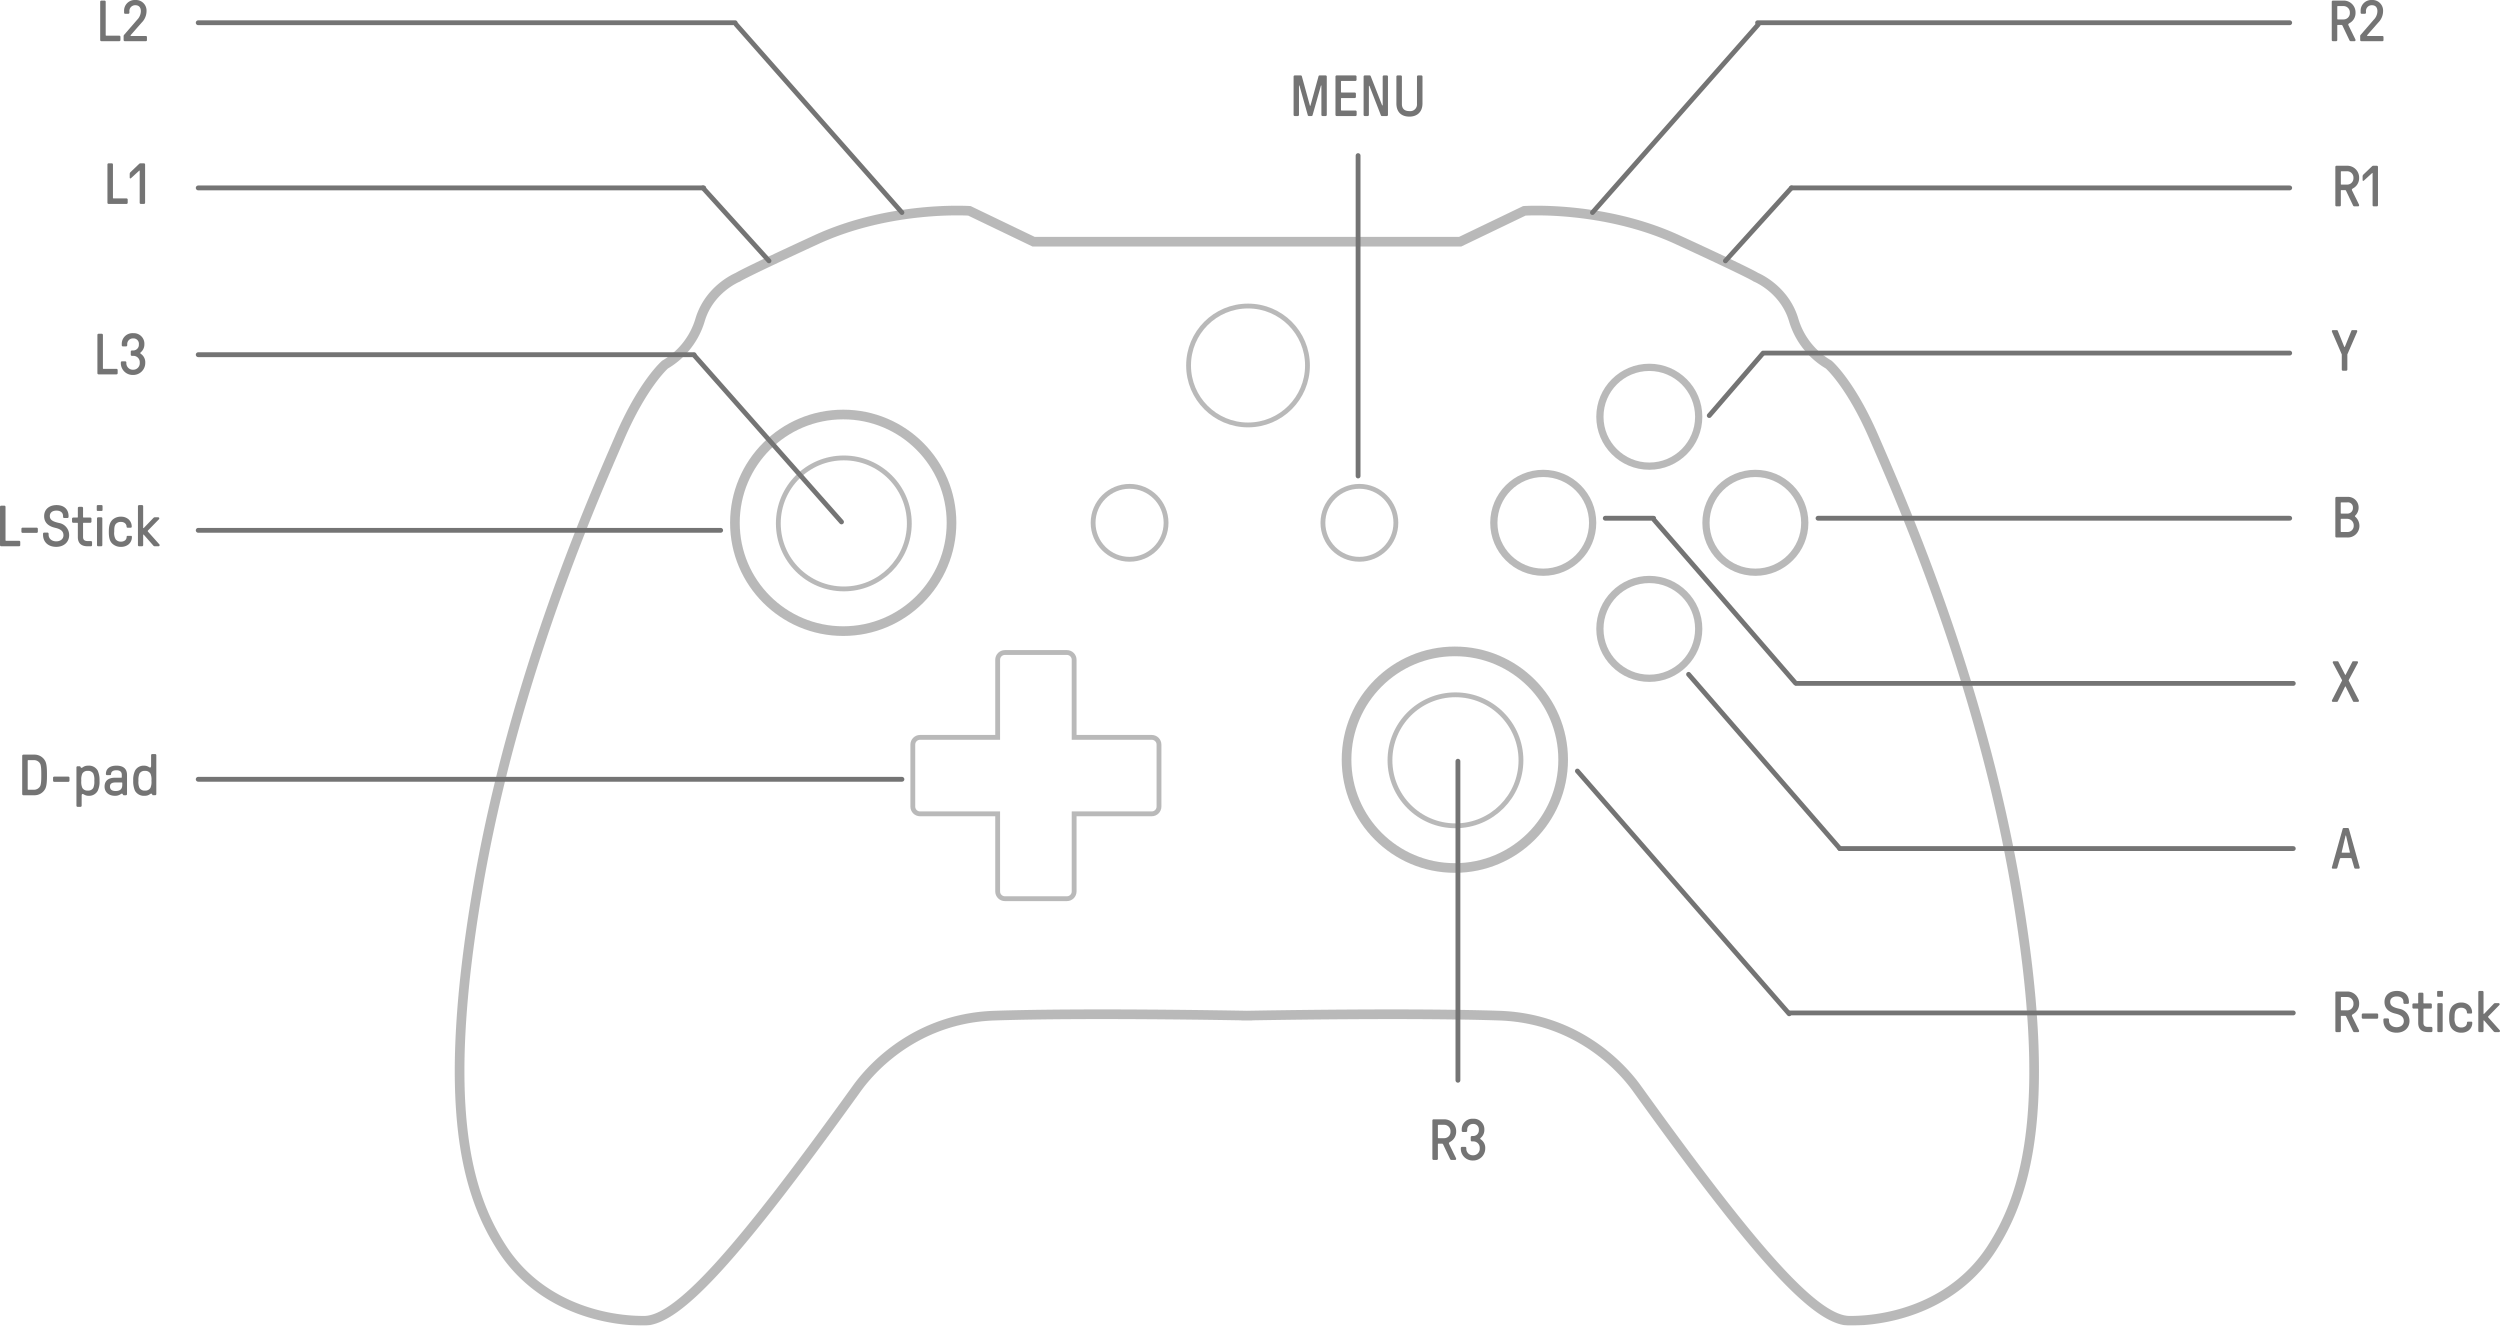 <svg xmlns="http://www.w3.org/2000/svg" width="1034.296" height="548.43" viewBox="0 0 1034.296 548.43">
  <g id="xboxone_macos" transform="translate(-3217.351 -2137.57)">
    <path id="路径_4952" data-name="路径 4952" d="M2.28,0H3.6a.481.481,0,0,0,.48-.48v-6a.227.227,0,0,1,.24-.24H5.784a.469.469,0,0,1,.456.288L9.12-.384A.621.621,0,0,0,9.7,0H11.16a.429.429,0,0,0,.48-.432.818.818,0,0,0-.1-.384L8.76-6.48a.885.885,0,0,1-.12-.408c0-.216.192-.384.5-.576a4.746,4.746,0,0,0,2.5-4.3A4.893,4.893,0,0,0,6.6-16.8H2.28a.481.481,0,0,0-.48.48V-.48A.481.481,0,0,0,2.28,0ZM4.32-9a.227.227,0,0,1-.24-.24v-5.04a.227.227,0,0,1,.24-.24H6.6a2.6,2.6,0,0,1,2.688,2.76A2.6,2.6,0,0,1,6.6-9Zm9.72,9h8.688a.442.442,0,0,0,.48-.48V-1.656a.431.431,0,0,0-.48-.48H16.68c-.24,0-.336-.216-.168-.408l4.464-5.088A6.773,6.773,0,0,0,23.04-12.48a4.385,4.385,0,0,0-4.608-4.56,4.422,4.422,0,0,0-4.68,4.632v.6a.453.453,0,0,0,.48.48H15.48a.481.481,0,0,0,.48-.48v-.36a2.4,2.4,0,0,1,2.472-2.712c1.44,0,2.256.888,2.256,2.472a5.147,5.147,0,0,1-1.536,3.552L13.776-2.64a.8.8,0,0,0-.216.6V-.48A.481.481,0,0,0,14.04,0Z" transform="translate(4180.239 2154.61)" fill="#747474"/>
    <path id="路径_4976" data-name="路径 4976" d="M2.28,0H3.6a.481.481,0,0,0,.48-.48v-6a.227.227,0,0,1,.24-.24H5.784a.469.469,0,0,1,.456.288L9.12-.384A.621.621,0,0,0,9.7,0H11.16a.429.429,0,0,0,.48-.432.818.818,0,0,0-.1-.384L8.76-6.48a.885.885,0,0,1-.12-.408c0-.216.192-.384.5-.576a4.746,4.746,0,0,0,2.5-4.3A4.893,4.893,0,0,0,6.6-16.8H2.28a.481.481,0,0,0-.48.48V-.48A.481.481,0,0,0,2.28,0ZM4.32-9a.227.227,0,0,1-.24-.24v-5.04a.227.227,0,0,1,.24-.24H6.6a2.6,2.6,0,0,1,2.688,2.76A2.6,2.6,0,0,1,6.6-9ZM17.688,0H18.96a.481.481,0,0,0,.48-.48V-16.32a.481.481,0,0,0-.48-.48H17.472a.739.739,0,0,0-.48.216L13.344-13.1a1.084,1.084,0,0,0-.264.792v1.464a.3.3,0,0,0,.528.192l3.384-3.1a.125.125,0,0,1,.216.1V-.48A.481.481,0,0,0,17.688,0Z" transform="translate(4181.724 2222.942)" fill="#747474"/>
    <path id="路径_4979" data-name="路径 4979" d="M4.944,0H6.288a.481.481,0,0,0,.48-.48V-6.744l3.984-9.192a1.143,1.143,0,0,0,.12-.456.425.425,0,0,0-.432-.408H8.856a.45.45,0,0,0-.456.36L5.808-10.056c-.048.144-.1.216-.192.216s-.144-.072-.192-.216L2.832-16.44a.45.45,0,0,0-.456-.36H.792a.425.425,0,0,0-.432.408,1.143,1.143,0,0,0,.12.456L4.464-6.744V-.48A.481.481,0,0,0,4.944,0Z" transform="translate(4181.724 2290.942)" fill="#747474"/>
    <path id="路径_5025" data-name="路径 5025" d="M.792,0H2.424c.216,0,.312-.072.456-.36L5.76-6.168c.1-.192.144-.24.192-.24s.1.048.192.24L9.048-.36c.144.288.24.36.456.36h1.632a.416.416,0,0,0,.432-.432.758.758,0,0,0-.12-.384l-4.032-7.8a.861.861,0,0,1-.1-.264A.553.553,0,0,1,7.392-9.1l3.672-6.888a.885.885,0,0,0,.12-.408.426.426,0,0,0-.432-.408H9.216c-.216,0-.312.072-.456.36L6.12-11.328c-.048.1-.12.192-.168.192s-.12-.1-.168-.192L3.144-16.44c-.144-.288-.24-.36-.456-.36H1.152a.426.426,0,0,0-.432.408.9.9,0,0,0,.12.408L4.512-9.1a.553.553,0,0,1,.072.216.692.692,0,0,1-.1.264L.48-.816a.83.83,0,0,0-.12.408A.426.426,0,0,0,.792,0Z" transform="translate(4181.724 2427.942)" fill="#747474"/>
    <path id="路径_5070" data-name="路径 5070" d="M.768,0H2.16a.483.483,0,0,0,.456-.36L3.672-4.032a.461.461,0,0,1,.456-.336H8.112a.442.442,0,0,1,.456.336L9.624-.36A.483.483,0,0,0,10.08,0h1.392a.38.38,0,0,0,.408-.336,1.331,1.331,0,0,0-.072-.408L7.416-16.44a.462.462,0,0,0-.456-.36H5.28a.462.462,0,0,0-.456.36L.432-.744A1.331,1.331,0,0,0,.36-.336.38.38,0,0,0,.768,0ZM4.632-6.6c-.144,0-.24-.072-.192-.264L6-13.56c.024-.1.048-.144.1-.144h.048c.048,0,.072.048.1.144l1.56,6.7c.048.192-.048.264-.192.264Z" transform="translate(4181.724 2496.942)" fill="#747474"/>
    <path id="路径_5028" data-name="路径 5028" d="M2.28,0H6.72a4.79,4.79,0,0,0,5.04-4.9,5.024,5.024,0,0,0-1.7-3.672.314.314,0,0,1,0-.528,4.524,4.524,0,0,0,1.368-3.24A4.374,4.374,0,0,0,6.72-16.8H2.28a.481.481,0,0,0-.48.48V-.48A.481.481,0,0,0,2.28,0ZM4.272-9.888a.227.227,0,0,1-.24-.24V-14.28a.227.227,0,0,1,.24-.24H6.72a2.066,2.066,0,0,1,2.352,2.184A2.256,2.256,0,0,1,6.72-9.888Zm0,7.608a.227.227,0,0,1-.24-.24V-7.488a.215.215,0,0,1,.24-.24H6.72A2.718,2.718,0,0,1,9.408-4.9,2.537,2.537,0,0,1,6.72-2.28Z" transform="translate(4181.724 2359.942)" fill="#747474"/>
    <path id="路径_4956" data-name="路径 4956" d="M2.28,0H9.7a.481.481,0,0,0,.48-.48V-1.8a.481.481,0,0,0-.48-.48H4.32a.227.227,0,0,1-.24-.24v-13.8a.481.481,0,0,0-.48-.48H2.28a.481.481,0,0,0-.48.48V-.48A.481.481,0,0,0,2.28,0Zm9.7,0h8.688a.442.442,0,0,0,.48-.48V-1.656a.431.431,0,0,0-.48-.48H14.616c-.24,0-.336-.216-.168-.408l4.464-5.088a6.773,6.773,0,0,0,2.064-4.848,4.385,4.385,0,0,0-4.608-4.56,4.422,4.422,0,0,0-4.68,4.632v.6a.453.453,0,0,0,.48.48h1.248a.481.481,0,0,0,.48-.48v-.36a2.4,2.4,0,0,1,2.472-2.712c1.44,0,2.256.888,2.256,2.472a5.147,5.147,0,0,1-1.536,3.552L11.712-2.64a.8.8,0,0,0-.216.6V-.48A.481.481,0,0,0,11.976,0Z" transform="translate(3257 2154.61)" fill="#747474"/>
    <path id="路径_4983" data-name="路径 4983" d="M2.28,0H9.7a.481.481,0,0,0,.48-.48V-1.8a.481.481,0,0,0-.48-.48H4.32a.227.227,0,0,1-.24-.24v-13.8a.481.481,0,0,0-.48-.48H2.28a.481.481,0,0,0-.48.48V-.48A.481.481,0,0,0,2.28,0ZM15.624,0H16.9a.481.481,0,0,0,.48-.48V-16.32a.481.481,0,0,0-.48-.48H15.408a.739.739,0,0,0-.48.216L11.28-13.1a1.084,1.084,0,0,0-.264.792v1.464a.3.3,0,0,0,.528.192l3.384-3.1a.125.125,0,0,1,.216.1V-.48A.481.481,0,0,0,15.624,0Z" transform="translate(3260 2221.942)" fill="#747474"/>
    <path id="路径_5076" data-name="路径 5076" d="M2.28,0H3.6a.481.481,0,0,0,.48-.48v-6a.227.227,0,0,1,.24-.24H5.784a.469.469,0,0,1,.456.288L9.12-.384A.621.621,0,0,0,9.7,0H11.16a.429.429,0,0,0,.48-.432.818.818,0,0,0-.1-.384L8.76-6.48a.885.885,0,0,1-.12-.408c0-.216.192-.384.5-.576a4.746,4.746,0,0,0,2.5-4.3A4.893,4.893,0,0,0,6.6-16.8H2.28a.481.481,0,0,0-.48.48V-.48A.481.481,0,0,0,2.28,0ZM4.32-9a.227.227,0,0,1-.24-.24v-5.04a.227.227,0,0,1,.24-.24H6.6a2.6,2.6,0,0,1,2.688,2.76A2.6,2.6,0,0,1,6.6-9ZM18.624.24a4.956,4.956,0,0,0,5.04-5.064,4.2,4.2,0,0,0-1.9-3.72c-.216-.144-.216-.36.024-.576A4.231,4.231,0,0,0,23.3-12.408a4.371,4.371,0,0,0-4.632-4.632,4.422,4.422,0,0,0-4.728,4.392v.6a.481.481,0,0,0,.48.48h1.3a.481.481,0,0,0,.48-.48v-.36a2.356,2.356,0,0,1,2.472-2.472,2.228,2.228,0,0,1,2.352,2.472,2.352,2.352,0,0,1-2.4,2.52h-.48a.481.481,0,0,0-.48.48v1.272a.481.481,0,0,0,.48.48h.48a2.627,2.627,0,0,1,2.76,2.832,2.685,2.685,0,0,1-2.76,2.9A2.684,2.684,0,0,1,15.84-4.752V-4.92a.481.481,0,0,0-.48-.48H14.04a.481.481,0,0,0-.48.48v.408A4.883,4.883,0,0,0,18.624.24Z" transform="translate(3808.154 2617.454)" fill="#747474"/>
    <path id="路径_5000" data-name="路径 5000" d="M2.28,0H3.552a.481.481,0,0,0,.48-.48V-12.528a.11.11,0,0,1,.1-.12c.048,0,.072.048.1.1L7.656-.408A.471.471,0,0,0,8.16,0H9.168a.471.471,0,0,0,.5-.408L13.1-12.552c.024-.048.048-.1.1-.1a.11.11,0,0,1,.1.12V-.48a.481.481,0,0,0,.48.48h1.272a.481.481,0,0,0,.48-.48V-16.32a.481.481,0,0,0-.48-.48H12.6a.471.471,0,0,0-.5.408L8.784-4.32a.122.122,0,0,1-.12.1.122.122,0,0,1-.12-.1L5.232-16.392a.471.471,0,0,0-.5-.408H2.28a.481.481,0,0,0-.48.48V-.48A.481.481,0,0,0,2.28,0ZM19.608,0h7.8a.481.481,0,0,0,.48-.48V-1.8a.481.481,0,0,0-.48-.48h-5.76a.227.227,0,0,1-.24-.24V-7.2a.227.227,0,0,1,.24-.24H27.1a.481.481,0,0,0,.48-.48V-9.24a.481.481,0,0,0-.48-.48H21.648a.227.227,0,0,1-.24-.24v-4.32a.227.227,0,0,1,.24-.24H27.36a.481.481,0,0,0,.48-.48v-1.32a.481.481,0,0,0-.48-.48H19.608a.481.481,0,0,0-.48.48V-.48A.481.481,0,0,0,19.608,0ZM38.352-4.632l-4.608-11.76c-.12-.312-.24-.408-.5-.408H31.248a.481.481,0,0,0-.48.48V-.48a.481.481,0,0,0,.48.48h1.224a.481.481,0,0,0,.48-.48V-12.336c0-.1.048-.168.12-.168s.12.048.192.24L37.872-.408c.12.312.24.408.5.408h1.992a.481.481,0,0,0,.48-.48V-16.32a.481.481,0,0,0-.48-.48H39.144a.481.481,0,0,0-.48.48V-4.56c0,.1-.048.168-.12.168S38.424-4.44,38.352-4.632ZM49.728.24c3.144,0,5.4-1.872,5.4-5.472V-16.32a.481.481,0,0,0-.48-.48h-1.32a.481.481,0,0,0-.48.48V-4.992a2.775,2.775,0,0,1-3.12,2.952c-1.8,0-3.12-.792-3.12-2.952V-16.32a.481.481,0,0,0-.48-.48h-1.32a.481.481,0,0,0-.48.48V-5.232C44.328-1.632,46.392.24,49.728.24Z" transform="translate(3750.734 2185.576)" fill="#747474"/>
    <path id="路径_4966" data-name="路径 4966" d="M0,0H222.144" transform="translate(3299.356 2146.979)" fill="none" stroke="#747474" stroke-linecap="round" stroke-width="2"/>
    <path id="路径_5001" data-name="路径 5001" d="M0,0H209.144" transform="translate(3299.356 2215.312)" fill="none" stroke="#747474" stroke-linecap="round" stroke-width="2"/>
    <path id="路径_5002" data-name="路径 5002" d="M0,0H205.144" transform="translate(3299.356 2284.312)" fill="none" stroke="#747474" stroke-linecap="round" stroke-width="2"/>
    <path id="路径_5045" data-name="路径 5045" d="M0,0H216.144" transform="translate(3299.356 2356.975)" fill="none" stroke="#747474" stroke-linecap="round" stroke-width="2"/>
    <path id="路径_5046" data-name="路径 5046" d="M0,0H291.144" transform="translate(3299.356 2459.975)" fill="none" stroke="#747474" stroke-linecap="round" stroke-width="2"/>
    <path id="路径_3692" data-name="路径 3692" d="M10.148,0,38.3,32.427,68.6,67.446" transform="translate(3891.548 2352.683)" fill="none" stroke="#747474" stroke-linecap="round" stroke-width="2"/>
    <path id="路径_5003" data-name="路径 5003" d="M217.141,0H0" transform="translate(3947.5 2283.643)" fill="none" stroke="#747474" stroke-linecap="round" stroke-width="2"/>
    <path id="路径_5047" data-name="路径 5047" d="M195.141,0H0" transform="translate(3969.5 2351.975)" fill="none" stroke="#747474" stroke-linecap="round" stroke-width="2"/>
    <path id="路径_5048" data-name="路径 5048" d="M20.019,0H0" transform="translate(3881.481 2351.975)" fill="none" stroke="#747474" stroke-linecap="round" stroke-width="2"/>
    <path id="路径_5049" data-name="路径 5049" d="M205.627,0H0" transform="translate(3960.5 2420.306)" fill="none" stroke="#747474" stroke-linecap="round" stroke-width="2"/>
    <path id="路径_5077" data-name="路径 5077" d="M187.627,0H0" transform="translate(3978.5 2488.638)" fill="none" stroke="#747474" stroke-linecap="round" stroke-width="2"/>
    <path id="路径_5004" data-name="路径 5004" d="M0,25.857,22.288,0" transform="translate(3924.5 2283.643)" fill="none" stroke="#747474" stroke-linecap="round" stroke-width="2"/>
    <path id="路径_3693" data-name="路径 3693" d="M-2.008,0,60.533,72.034" transform="translate(3917.958 2416.558)" fill="none" stroke="#747474" stroke-linecap="round" stroke-width="2"/>
    <path id="路径_4967" data-name="路径 4967" d="M0,0,68.572,77.777" transform="translate(3521.928 2147.723)" fill="none" stroke="#747474" stroke-linecap="round" stroke-width="2"/>
    <path id="路径_5005" data-name="路径 5005" d="M0,0,61,69" transform="translate(3504.5 2284.5)" fill="none" stroke="#747474" stroke-linecap="round" stroke-width="2"/>
    <path id="路径_4968" data-name="路径 4968" d="M220.141,0H0" transform="translate(3944.5 2146.979)" fill="none" stroke="#747474" stroke-linecap="round" stroke-width="2"/>
    <path id="路径_5006" data-name="路径 5006" d="M206.141,0H0" transform="translate(3958.5 2215.312)" fill="none" stroke="#747474" stroke-linecap="round" stroke-width="2"/>
    <path id="路径_5007" data-name="路径 5007" d="M0,0V132.558" transform="translate(3779.217 2201.942)" fill="none" stroke="#747474" stroke-linecap="round" stroke-width="2"/>
    <path id="路径_5050" data-name="路径 5050" d="M0,0V132" transform="translate(3820.523 2452.5)" fill="none" stroke="#747474" stroke-linecap="round" stroke-width="2"/>
    <path id="路径_5078" data-name="路径 5078" d="M208.627,0H0" transform="translate(3957.5 2556.638)" fill="none" stroke="#747474" stroke-linecap="round" stroke-width="2"/>
    <path id="路径_3694" data-name="路径 3694" d="M-2.008,0,85.6,100.438" transform="translate(3871.958 2456.558)" fill="none" stroke="#747474" stroke-linecap="round" stroke-width="2"/>
    <g id="xboxone" transform="translate(6860 10864)">
      <g id="组_4416" data-name="组 4416" transform="translate(-3645 -8948)" opacity="0.5">
        <path id="联合_14" data-name="联合 14" d="M487.558,363.874c-.508-.509-18.834-29.526-57.523-30.8-36.692-1.206-97.851-.125-104.069-.01v.01l-.257,0-.257,0v-.01c-6.218-.115-67.377-1.2-104.068.01-38.689,1.273-57.016,30.29-57.524,30.8C114.519,432.5,90.241,459.322,76.3,459.323c-18.581,0-44.035-7.127-58.8-30.036S-7.7,370.236,7.322,281.4,56.376,116.789,66.109,94.2,84.993,63.729,84.993,63.729A31.892,31.892,0,0,0,99.474,45.308c3.824-12.976,15.641-17.726,15.641-17.726s1.738-1.39,32.44-15.525S210.925.124,210.925.124L237.494,12.9h176.43L440.491.124s32.671-2.2,63.372,11.933S536.3,27.582,536.3,27.582s11.818,4.75,15.641,17.726a31.892,31.892,0,0,0,14.482,18.421s9.152,7.878,18.884,30.469,43.769,98.377,58.785,187.207,4.582,124.976-10.181,147.883-40.216,30.036-58.8,30.036C561.175,459.322,536.9,432.5,487.558,363.874Z" transform="translate(192.5 308.677)" fill="none" stroke="#747474" stroke-width="4"/>
        <g id="椭圆_2186" data-name="椭圆 2186" transform="translate(618.878 415.927)" fill="none" stroke="#747474" stroke-width="3">
          <circle cx="21.941" cy="21.941" r="21.941" stroke="none"/>
          <circle cx="21.941" cy="21.941" r="20.441" fill="none"/>
        </g>
        <g id="椭圆_2187" data-name="椭圆 2187" transform="translate(548.668 421.778)" fill="none" stroke="#747474" stroke-width="2">
          <circle cx="16.09" cy="16.09" r="16.09" stroke="none"/>
          <circle cx="16.09" cy="16.09" r="15.09" fill="none"/>
        </g>
        <g id="椭圆_2188" data-name="椭圆 2188" transform="translate(453.592 421.778)" fill="none" stroke="#747474" stroke-width="2">
          <circle cx="16.09" cy="16.09" r="16.09" stroke="none"/>
          <circle cx="16.09" cy="16.09" r="15.09" fill="none"/>
        </g>
        <g id="椭圆_2189" data-name="椭圆 2189" transform="translate(557.444 489.062)" fill="none" stroke="#747474" stroke-width="4">
          <circle cx="46.806" cy="46.806" r="46.806" stroke="none"/>
          <circle cx="46.806" cy="46.806" r="44.806" fill="none"/>
        </g>
        <g id="椭圆_2190" data-name="椭圆 2190" transform="translate(304.397 391.061)" fill="none" stroke="#747474" stroke-width="4">
          <circle cx="46.806" cy="46.806" r="46.806" stroke="none"/>
          <circle cx="46.806" cy="46.806" r="44.806" fill="none"/>
        </g>
        <g id="椭圆_2191" data-name="椭圆 2191" transform="translate(662.759 372.046)" fill="none" stroke="#747474" stroke-width="3">
          <circle cx="21.941" cy="21.941" r="21.941" stroke="none"/>
          <circle cx="21.941" cy="21.941" r="20.441" fill="none"/>
        </g>
        <g id="椭圆_2192" data-name="椭圆 2192" transform="translate(706.64 415.927)" fill="none" stroke="#747474" stroke-width="3">
          <circle cx="21.941" cy="21.941" r="21.941" stroke="none"/>
          <circle cx="21.941" cy="21.941" r="20.441" fill="none"/>
        </g>
        <g id="椭圆_2193" data-name="椭圆 2193" transform="translate(662.759 459.808)" fill="none" stroke="#747474" stroke-width="3">
          <circle cx="21.941" cy="21.941" r="21.941" stroke="none"/>
          <circle cx="21.941" cy="21.941" r="20.441" fill="none"/>
        </g>
        <g id="联合_15" data-name="联合 15" transform="translate(378.995 490.525)" fill="none">
          <path d="M39.1,103.852a4,4,0,0,1-4-4v-31.1H4a4,4,0,0,1-4-4V39.1a4,4,0,0,1,4-4H35.1V4a4,4,0,0,1,4-4H64.747a4,4,0,0,1,4,4V35.1h31.1a4,4,0,0,1,4,4V64.747a4,4,0,0,1-4,4h-31.1v31.1a4,4,0,0,1-4,4Z" stroke="none"/>
          <path d="M 64.747 101.852 C 65.85 101.852 66.747 100.955 66.747 99.852 L 66.747 68.747 L 66.747 66.747 L 68.747 66.747 L 99.852 66.747 C 100.955 66.747 101.852 65.85 101.852 64.747 L 101.852 39.105 C 101.852 38.002 100.955 37.105 99.852 37.105 L 68.747 37.105 L 66.747 37.105 L 66.747 35.105 L 66.747 4 C 66.747 2.897 65.85 2 64.747 2 L 39.105 2 C 38.002 2 37.105 2.897 37.105 4 L 37.105 35.105 L 37.105 37.105 L 35.105 37.105 L 4 37.105 C 2.897 37.105 2 38.002 2 39.105 L 2 64.747 C 2 65.85 2.897 66.747 4 66.747 L 35.105 66.747 L 37.105 66.747 L 37.105 68.747 L 37.105 99.852 C 37.105 100.955 38.002 101.852 39.105 101.852 L 64.747 101.852 M 64.747 103.852 L 39.105 103.852 C 36.896 103.852 35.105 102.061 35.105 99.852 L 35.105 68.747 L 4 68.747 C 1.791 68.747 -9.34776892336231e-07 66.956 -9.34776892336231e-07 64.747 L -9.34776892336231e-07 39.105 C -9.34776892336231e-07 36.896 1.791 35.105 4 35.105 L 35.105 35.105 L 35.105 4 C 35.105 1.791 36.896 -9.34776892336231e-07 39.105 -9.34776892336231e-07 L 64.747 -9.34776892336231e-07 C 66.956 -9.34776892336231e-07 68.747 1.791 68.747 4 L 68.747 35.105 L 99.852 35.105 C 102.061 35.105 103.852 36.896 103.852 39.105 L 103.852 64.747 C 103.852 66.956 102.061 68.747 99.852 68.747 L 68.747 68.747 L 68.747 99.852 C 68.747 102.061 66.956 103.852 64.747 103.852 Z" stroke="none" fill="#747474"/>
        </g>
        <circle id="椭圆_2181" data-name="椭圆 2181" cx="27.097" cy="27.097" r="27.097" transform="translate(577.406 509.023)" fill="none" stroke="#747474" stroke-width="2"/>
        <circle id="椭圆_2181-2" data-name="椭圆 2181" cx="27.097" cy="27.097" r="27.097" transform="translate(324.359 411.022)" fill="none" stroke="#747474" stroke-width="2"/>
        <g id="椭圆_2223" data-name="椭圆 2223" transform="translate(493.085 347.18)" fill="none" stroke="#747474" stroke-width="2">
          <circle cx="25.597" cy="25.597" r="25.597" stroke="none"/>
          <circle cx="25.597" cy="25.597" r="24.597" fill="none"/>
        </g>
      </g>
    </g>
    <path id="路径_5008" data-name="路径 5008" d="M27.315,30.189,0,0" transform="translate(3508.185 2215.312)" fill="none" stroke="#747474" stroke-linecap="round" stroke-width="2"/>
    <path id="路径_4969" data-name="路径 4969" d="M68.572,0,0,77.777" transform="translate(3876.185 2147.723)" fill="none" stroke="#747474" stroke-linecap="round" stroke-width="2"/>
    <path id="路径_5009" data-name="路径 5009" d="M0,30.189,27.315,0" transform="translate(3931.185 2215.312)" fill="none" stroke="#747474" stroke-linecap="round" stroke-width="2"/>
    <path id="路径_5010" data-name="路径 5010" d="M2.28,0H9.7a.481.481,0,0,0,.48-.48V-1.8a.481.481,0,0,0-.48-.48H4.32a.227.227,0,0,1-.24-.24v-13.8a.481.481,0,0,0-.48-.48H2.28a.481.481,0,0,0-.48.48V-.48A.481.481,0,0,0,2.28,0ZM16.56.24A4.956,4.956,0,0,0,21.6-4.824a4.2,4.2,0,0,0-1.9-3.72c-.216-.144-.216-.36.024-.576a4.231,4.231,0,0,0,1.512-3.288,4.371,4.371,0,0,0-4.632-4.632,4.422,4.422,0,0,0-4.728,4.392v.6a.481.481,0,0,0,.48.48h1.3a.481.481,0,0,0,.48-.48v-.36a2.356,2.356,0,0,1,2.472-2.472,2.228,2.228,0,0,1,2.352,2.472,2.352,2.352,0,0,1-2.4,2.52h-.48a.481.481,0,0,0-.48.48v1.272a.481.481,0,0,0,.48.48h.48a2.627,2.627,0,0,1,2.76,2.832,2.685,2.685,0,0,1-2.76,2.9,2.684,2.684,0,0,1-2.784-2.832V-4.92a.481.481,0,0,0-.48-.48h-1.32a.481.481,0,0,0-.48.48v.408A4.883,4.883,0,0,0,16.56.24Z" transform="translate(3255.848 2292.454)" fill="#747474"/>
    <path id="路径_5059" data-name="路径 5059" d="M2.28,0H6.72a4.976,4.976,0,0,0,4.656-2.76c.624-1.3.672-3.408.672-5.64s-.048-4.344-.672-5.64A4.976,4.976,0,0,0,6.72-16.8H2.28a.481.481,0,0,0-.48.48V-.48A.481.481,0,0,0,2.28,0ZM4.32-2.28a.227.227,0,0,1-.24-.24V-14.28a.227.227,0,0,1,.24-.24h2.4a2.861,2.861,0,0,1,2.5,1.464c.456.864.48,2.88.48,4.656s-.024,3.792-.48,4.656A2.861,2.861,0,0,1,6.72-2.28ZM15.048-5.544H20.88a.481.481,0,0,0,.48-.48v-1.2a.481.481,0,0,0-.48-.48H15.048a.481.481,0,0,0-.48.48v1.2A.481.481,0,0,0,15.048-5.544Zm14.112-6.7c-1.944,0-2.3.912-2.808.912-.192,0-.336-.12-.48-.5-.048-.12-.144-.168-.336-.168H24.72a.481.481,0,0,0-.48.48V4.32a.481.481,0,0,0,.48.48h1.2a.481.481,0,0,0,.48-.48V.24c0-.552.12-.768.432-.768.432,0,.936.768,2.52.768A4.051,4.051,0,0,0,33.024-1.8,8.5,8.5,0,0,0,33.792-6a9.5,9.5,0,0,0-.744-4.176A4.115,4.115,0,0,0,29.16-12.24Zm-.216,2.16a2.423,2.423,0,0,1,2.256,1.1A6.036,6.036,0,0,1,31.632-6,6.328,6.328,0,0,1,31.2-3.024a2.4,2.4,0,0,1-2.256,1.1,2.423,2.423,0,0,1-2.256-1.1A6.036,6.036,0,0,1,26.256-6a6.036,6.036,0,0,1,.432-2.976A2.423,2.423,0,0,1,28.944-10.08ZM40.248.24c1.776,0,2.376-.912,2.808-.912.24,0,.36.288.48.5A.363.363,0,0,0,43.872,0h.816a.481.481,0,0,0,.48-.48V-8.4c0-2.52-1.512-3.84-4.368-3.84-2.76,0-4.368,1.272-4.368,3.432a.431.431,0,0,0,.48.48h1.1c.384,0,.552-.12.552-.408,0-1.032.816-1.608,2.208-1.608,1.44,0,2.232.648,2.232,1.872v.984a.227.227,0,0,1-.24.24H40.2c-2.736,0-4.32,1.272-4.32,3.672C35.88-1.272,37.608.24,40.248.24Zm.168-1.992c-1.512,0-2.3-.648-2.3-1.872,0-1.128.744-1.656,2.328-1.656h2.52a.227.227,0,0,1,.24.24v.768C43.2-2.568,42.312-1.752,40.416-1.752ZM52.368.24c1.944,0,2.3-.912,2.808-.912.192,0,.312.12.48.5.048.12.144.168.336.168h.816a.481.481,0,0,0,.48-.48V-16.56a.481.481,0,0,0-.48-.48h-1.2a.481.481,0,0,0-.48.48v4.32c0,.552-.12.768-.432.768-.432,0-.936-.768-2.52-.768A4.051,4.051,0,0,0,48.5-10.2,8.784,8.784,0,0,0,47.736-6a9.5,9.5,0,0,0,.744,4.176A4.236,4.236,0,0,0,52.368.24Zm.216-2.16a2.423,2.423,0,0,1-2.256-1.1A6.036,6.036,0,0,1,49.9-6a6.328,6.328,0,0,1,.432-2.976,2.4,2.4,0,0,1,2.256-1.1,2.423,2.423,0,0,1,2.256,1.1A6.036,6.036,0,0,1,55.272-6a6.036,6.036,0,0,1-.432,2.976A2.423,2.423,0,0,1,52.584-1.92Z" transform="translate(3224.734 2466.576)" fill="#747474"/>
    <path id="路径_5060" data-name="路径 5060" d="M-65.9,0h7.416a.481.481,0,0,0,.48-.48V-1.8a.481.481,0,0,0-.48-.48h-5.376a.227.227,0,0,1-.24-.24v-13.8a.481.481,0,0,0-.48-.48H-65.9a.481.481,0,0,0-.48.48V-.48A.481.481,0,0,0-65.9,0Zm8.856-5.544h5.832a.481.481,0,0,0,.48-.48v-1.2a.481.481,0,0,0-.48-.48h-5.832a.481.481,0,0,0-.48.48v1.2A.481.481,0,0,0-57.048-5.544ZM-43.128.24c3.168,0,5.352-1.968,5.352-4.848a5.057,5.057,0,0,0-4.2-5.04c-2.808-.624-3.792-1.392-3.792-2.88,0-1.368,1.032-2.232,2.736-2.232s2.736.84,2.736,2.28v.312a.481.481,0,0,0,.48.48h1.32a.481.481,0,0,0,.48-.48v-.312c0-2.832-1.9-4.56-4.968-4.56-2.952,0-5.136,1.7-5.136,4.56,0,2.616,1.68,4.176,4.512,4.824,2.472.576,3.48,1.488,3.48,3.144,0,1.464-1.224,2.472-2.976,2.472-1.872,0-3.168-1.128-3.168-2.76v-.384a.481.481,0,0,0-.48-.48H-48.1a.481.481,0,0,0-.48.48V-4.8C-48.576-1.752-46.416.24-43.128.24ZM-30.1,0h1.32a.481.481,0,0,0,.48-.48v-1.2a.481.481,0,0,0-.48-.48H-30.1c-1.3,0-1.92-.528-1.92-1.68V-9.48a.227.227,0,0,1,.24-.24h2.76a.481.481,0,0,0,.48-.48v-1.2a.481.481,0,0,0-.48-.48h-2.76a.227.227,0,0,1-.24-.24v-3.72a.481.481,0,0,0-.48-.48h-1.2a.481.481,0,0,0-.48.48v3.72a.227.227,0,0,1-.24.24H-36.1a.481.481,0,0,0-.48.48v1.2a.481.481,0,0,0,.48.48h1.68a.227.227,0,0,1,.24.24v5.64C-34.176-1.3-32.808,0-30.1,0Zm4.128-14.616h1.632A.379.379,0,0,0-23.952-15v-1.656a.4.4,0,0,0-.384-.384h-1.632a.4.4,0,0,0-.384.384V-15A.379.379,0,0,0-25.968-14.616ZM-25.776,0h1.248a.481.481,0,0,0,.48-.48V-11.52a.481.481,0,0,0-.48-.48h-1.248a.481.481,0,0,0-.48.48V-.48A.481.481,0,0,0-25.776,0Zm9.456.24a4.867,4.867,0,0,0,3.048-.96,3.929,3.929,0,0,0,1.464-3.12c0-.312-.12-.48-.36-.48h-1.368c-.288,0-.456.144-.456.408a1.861,1.861,0,0,1-.648,1.464,2.75,2.75,0,0,1-1.68.528,2.7,2.7,0,0,1-2.208-.96,5.163,5.163,0,0,1-.6-3.12c0-1.68.12-2.52.624-3.192a2.7,2.7,0,0,1,2.16-.888,2.524,2.524,0,0,1,1.608.5,1.912,1.912,0,0,1,.72,1.512.415.415,0,0,0,.456.384h1.272a.426.426,0,0,0,.408-.48,4.06,4.06,0,0,0-1.32-3,4.71,4.71,0,0,0-3.144-1.08A5,5,0,0,0-19.9-10.92C-21.1-9.672-21.36-8.064-21.36-6c0,1.992.192,3.768,1.512,4.968A4.984,4.984,0,0,0-16.32.24ZM-.5-.84-5.112-6a.375.375,0,0,1,0-.576L-.648-11.16a.51.51,0,0,0,.168-.36.472.472,0,0,0-.5-.48H-2.4a1.047,1.047,0,0,0-.6.36L-6.84-7.632c-.1.1-.144.12-.192.12-.072,0-.12-.048-.12-.168v-8.88a.481.481,0,0,0-.48-.48h-1.2a.481.481,0,0,0-.48.48V-.48a.481.481,0,0,0,.48.48h1.2a.481.481,0,0,0,.48-.48v-4.2c0-.12.048-.168.12-.168.048,0,.1.024.192.12l3.768,4.3a.98.98,0,0,0,.7.432H-.84a.473.473,0,0,0,.5-.48A.464.464,0,0,0-.5-.84Z" transform="translate(3283.734 2363.576)" fill="#747474"/>
    <path id="路径_5081" data-name="路径 5081" d="M2.28,0H3.6a.481.481,0,0,0,.48-.48v-6a.227.227,0,0,1,.24-.24H5.784a.469.469,0,0,1,.456.288L9.12-.384A.621.621,0,0,0,9.7,0H11.16a.429.429,0,0,0,.48-.432.818.818,0,0,0-.1-.384L8.76-6.48a.885.885,0,0,1-.12-.408c0-.216.192-.384.5-.576a4.746,4.746,0,0,0,2.5-4.3A4.893,4.893,0,0,0,6.6-16.8H2.28a.481.481,0,0,0-.48.48V-.48A.481.481,0,0,0,2.28,0ZM4.32-9a.227.227,0,0,1-.24-.24v-5.04a.227.227,0,0,1,.24-.24H6.6a2.6,2.6,0,0,1,2.688,2.76A2.6,2.6,0,0,1,6.6-9ZM13.2-5.544h5.832a.481.481,0,0,0,.48-.48v-1.2a.481.481,0,0,0-.48-.48H13.2a.481.481,0,0,0-.48.48v1.2A.481.481,0,0,0,13.2-5.544ZM27.12.24c3.168,0,5.352-1.968,5.352-4.848a5.057,5.057,0,0,0-4.2-5.04c-2.808-.624-3.792-1.392-3.792-2.88,0-1.368,1.032-2.232,2.736-2.232s2.736.84,2.736,2.28v.312a.481.481,0,0,0,.48.48h1.32a.481.481,0,0,0,.48-.48v-.312c0-2.832-1.9-4.56-4.968-4.56-2.952,0-5.136,1.7-5.136,4.56,0,2.616,1.68,4.176,4.512,4.824,2.472.576,3.48,1.488,3.48,3.144,0,1.464-1.224,2.472-2.976,2.472-1.872,0-3.168-1.128-3.168-2.76v-.384a.481.481,0,0,0-.48-.48H22.152a.481.481,0,0,0-.48.48V-4.8C21.672-1.752,23.832.24,27.12.24ZM40.152,0h1.32a.481.481,0,0,0,.48-.48v-1.2a.481.481,0,0,0-.48-.48h-1.32c-1.3,0-1.92-.528-1.92-1.68V-9.48a.227.227,0,0,1,.24-.24h2.76a.481.481,0,0,0,.48-.48v-1.2a.481.481,0,0,0-.48-.48h-2.76a.227.227,0,0,1-.24-.24v-3.72a.481.481,0,0,0-.48-.48h-1.2a.481.481,0,0,0-.48.48v3.72a.227.227,0,0,1-.24.24h-1.68a.481.481,0,0,0-.48.48v1.2a.481.481,0,0,0,.48.48h1.68a.227.227,0,0,1,.24.24v5.64C36.072-1.3,37.44,0,40.152,0ZM44.28-14.616h1.632A.379.379,0,0,0,46.3-15v-1.656a.4.4,0,0,0-.384-.384H44.28a.4.4,0,0,0-.384.384V-15A.379.379,0,0,0,44.28-14.616ZM44.472,0H45.72a.481.481,0,0,0,.48-.48V-11.52a.481.481,0,0,0-.48-.48H44.472a.481.481,0,0,0-.48.48V-.48A.481.481,0,0,0,44.472,0Zm9.456.24a4.867,4.867,0,0,0,3.048-.96A3.929,3.929,0,0,0,58.44-3.84c0-.312-.12-.48-.36-.48H56.712c-.288,0-.456.144-.456.408a1.861,1.861,0,0,1-.648,1.464,2.75,2.75,0,0,1-1.68.528,2.7,2.7,0,0,1-2.208-.96A5.163,5.163,0,0,1,51.12-6c0-1.68.12-2.52.624-3.192a2.7,2.7,0,0,1,2.16-.888,2.524,2.524,0,0,1,1.608.5,1.912,1.912,0,0,1,.72,1.512.415.415,0,0,0,.456.384H57.96a.426.426,0,0,0,.408-.48,4.06,4.06,0,0,0-1.32-3A4.71,4.71,0,0,0,53.9-12.24a5,5,0,0,0-3.552,1.32c-1.2,1.248-1.464,2.856-1.464,4.92,0,1.992.192,3.768,1.512,4.968A4.984,4.984,0,0,0,53.928.24ZM69.744-.84,65.136-6a.375.375,0,0,1,0-.576L69.6-11.16a.51.51,0,0,0,.168-.36.472.472,0,0,0-.5-.48H67.848a1.047,1.047,0,0,0-.6.36l-3.84,4.008c-.1.1-.144.12-.192.12-.072,0-.12-.048-.12-.168v-8.88a.481.481,0,0,0-.48-.48h-1.2a.481.481,0,0,0-.48.48V-.48a.481.481,0,0,0,.48.48h1.2a.481.481,0,0,0,.48-.48v-4.2c0-.12.048-.168.12-.168.048,0,.1.024.192.12l3.768,4.3a.98.98,0,0,0,.7.432h1.536a.473.473,0,0,0,.5-.48A.464.464,0,0,0,69.744-.84Z" transform="translate(4181.734 2564.576)" fill="#747474"/>
  </g>
</svg>
